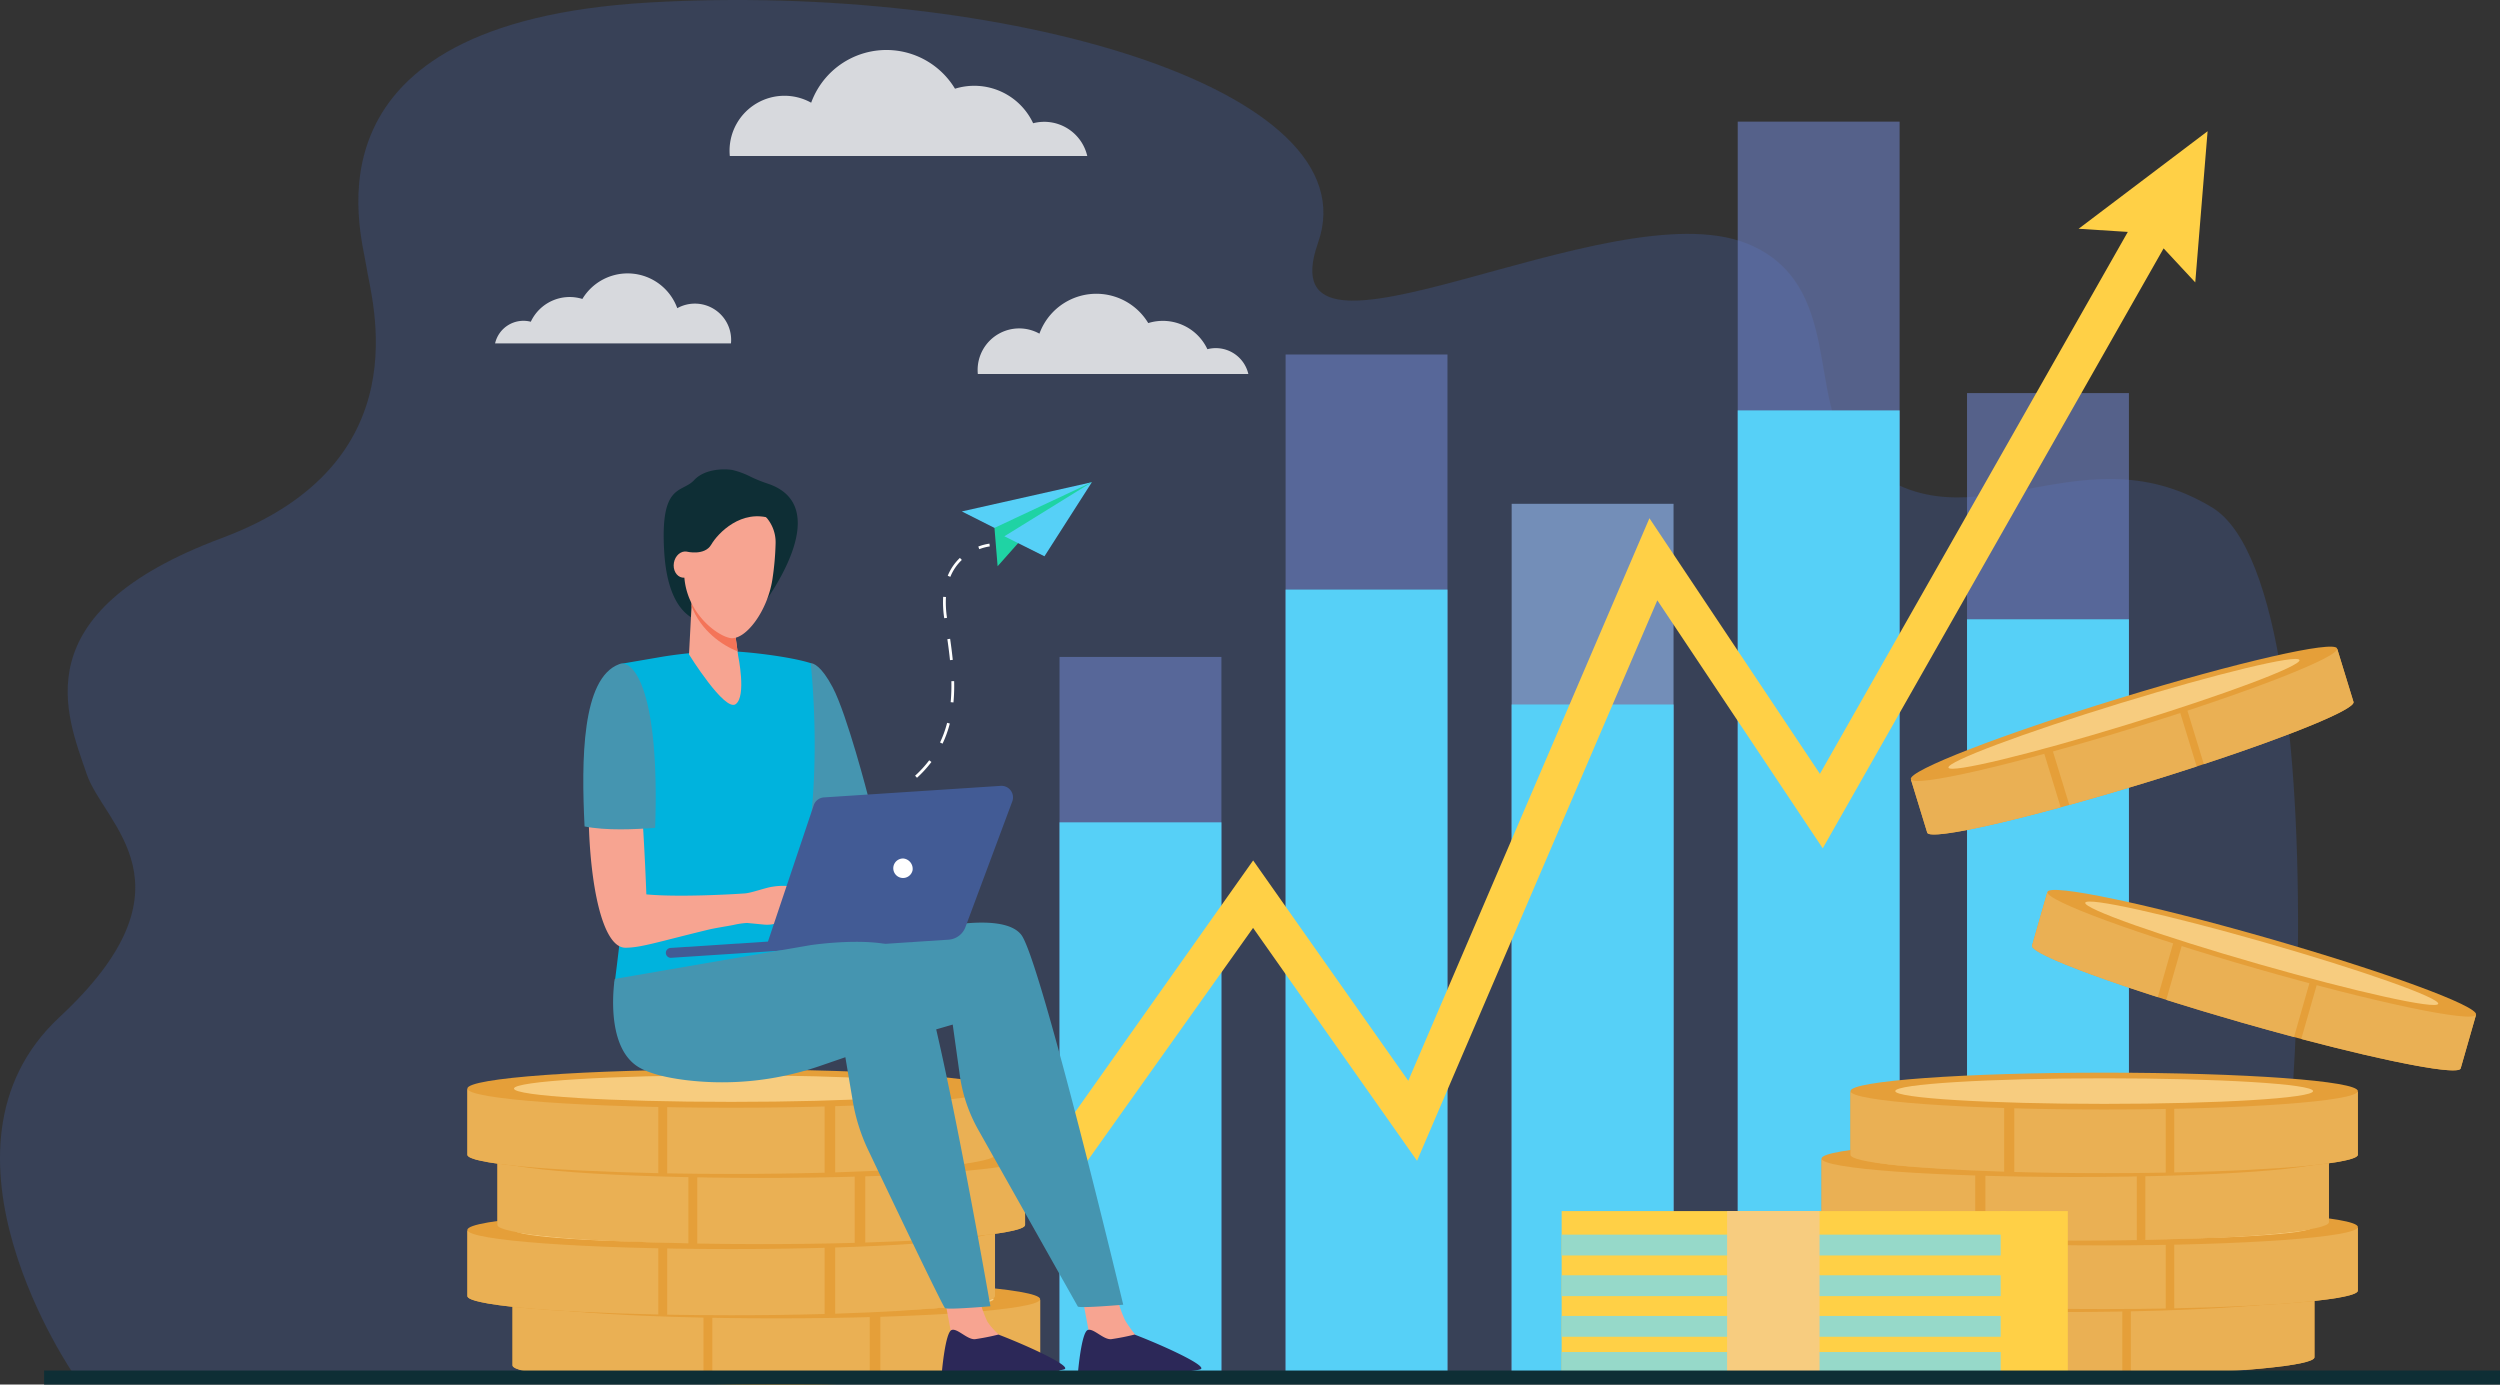 <svg xmlns="http://www.w3.org/2000/svg" width="776.877" height="430.248" viewBox="0 0 776.877 430.248">
  <rect x="0" y="0" width="776.877" height="430.248" fill="#333333" stroke="none"/>
  <g id="Group_4349" data-name="Group 4349" transform="translate(-123.545 -145.999)">
    <path id="Path_7598" data-name="Path 7598" d="M325.206,146.779c109.763-6.347,224.845,26.716,207.929,74.646s90.438-17.024,133.28.257c30.5,12.3,18.308,49.755,33.064,64.846,33.833,34.6,68.434-8.971,111.494,17.172s25.155,270.627,7.622,270.592L154.568,573.08l-7.946.256s-48.7-70.228-4.614-111.238,13.816-59.761,8.458-75.611c-6.152-18.2-20.5-49.98,42.034-73.3s46.392-74.073,44.854-84.582-21.912-75.475,87.85-81.823Z" transform="translate(0 0)" fill="#425b95" opacity="0.361"/>
    <rect id="Rectangle_573" data-name="Rectangle 573" width="50.302" height="389.35" transform="translate(663.545 183.796)" fill="#6d80c4" opacity="0.6"/>
    <rect id="Rectangle_574" data-name="Rectangle 574" width="50.302" height="270.589" transform="translate(593.297 302.557)" fill="#9bc1f9" opacity="0.6"/>
    <rect id="Rectangle_575" data-name="Rectangle 575" width="50.302" height="304.993" transform="translate(734.805 268.153)" fill="#6d80c4" opacity="0.6"/>
    <rect id="Rectangle_576" data-name="Rectangle 576" width="50.302" height="316.988" transform="translate(523.047 256.158)" fill="#6d80c4" opacity="0.6"/>
    <rect id="Rectangle_577" data-name="Rectangle 577" width="50.302" height="223.003" transform="translate(452.798 350.144)" fill="#6d80c4" opacity="0.6"/>
    <g id="Group_4316" data-name="Group 4316" transform="translate(452.798 273.531)">
      <rect id="Rectangle_578" data-name="Rectangle 578" width="50.302" height="299.615" transform="translate(210.747)" fill="#56d0f7" style="mix-blend-mode: multiply;isolation: isolate"/>
      <rect id="Rectangle_579" data-name="Rectangle 579" width="50.302" height="208.226" transform="translate(140.498 91.39)" fill="#56d0f7" style="mix-blend-mode: multiply;isolation: isolate"/>
      <rect id="Rectangle_580" data-name="Rectangle 580" width="50.302" height="234.701" transform="translate(282.007 64.914)" fill="#56d0f7" style="mix-blend-mode: multiply;isolation: isolate"/>
      <rect id="Rectangle_581" data-name="Rectangle 581" width="50.302" height="243.931" transform="translate(70.249 55.684)" fill="#56d0f7" style="mix-blend-mode: multiply;isolation: isolate"/>
      <rect id="Rectangle_582" data-name="Rectangle 582" width="50.302" height="171.607" transform="translate(0 128.009)" fill="#56d0f7" style="mix-blend-mode: multiply;isolation: isolate"/>
    </g>
    <path id="Path_7599" data-name="Path 7599" d="M1792.239,308.447l-40.082,30.314,15.29.975-95.681,168.4-52.978-79.427-74.943,174.808-48.2-68.468-60.082,84.93,3.781,15.2,56.276-79.164,50.955,72.374,74.668-174.167,51.4,77.064,105.93-186.435,9.834,10.576Z" transform="translate(-982.682 -121.671)" fill="#ffd046"/>
    <path id="Path_7609" data-name="Path 7609" d="M977.544,731.516a44.643,44.643,0,0,1-5.143-2.053,25.864,25.864,0,0,0-5.864-2.2c-3.244-.5-8.818-.167-11.9,3.161-3.835,4.146-10.648.749-9.276,22.462,1.554,24.577,15.266,21.879,15.6,21.463s12.229-15.723,12.229-15.723,4.16,9.068,4.16,8.735S998.59,738.58,977.544,731.516Z" transform="translate(-615.398 -435.219)" fill="#0e2e35"/>
    <g id="Group_4324" data-name="Group 4324" transform="translate(282.814 543.766)">
      <path id="Path_7615" data-name="Path 7615" d="M758.053,1755.244v20.351c0,3.29,36.7,5.958,81.979,5.958s81.979-2.667,81.979-5.958v-20.351Z" transform="translate(-758.053 -1749.071)" fill="#e59f39"/>
      <g id="Group_4323" data-name="Group 4323" transform="translate(0 6.173)">
        <path id="Path_7616" data-name="Path 7616" d="M817.38,1781.322v-26.078H758.053v20.351C758.053,1778.314,783.121,1780.608,817.38,1781.322Z" transform="translate(-758.053 -1755.244)" fill="#eab054"/>
        <path id="Path_7617" data-name="Path 7617" d="M1005.4,1781.376c6.368.115,13.031.177,19.891.177,10.222,0,20.006-.136,29.031-.385v-25.924H1005.4Z" transform="translate(-943.315 -1755.244)" fill="#eab054"/>
        <path id="Path_7618" data-name="Path 7618" d="M1213.385,1781.072c29.208-.912,49.664-3.021,49.664-5.477v-20.351h-49.664Z" transform="translate(-1099.091 -1755.244)" fill="#eab054"/>
      </g>
      <ellipse id="Ellipse_559" data-name="Ellipse 559" cx="81.979" cy="5.957" rx="81.979" ry="5.957" transform="translate(0)" fill="#e59f39"/>
      <path id="Path_7619" data-name="Path 7619" d="M950.72,1742.059c0,2.281-30.224,4.13-67.508,4.13s-67.508-1.849-67.508-4.13,30.224-4.13,67.508-4.13S950.72,1739.778,950.72,1742.059Z" transform="translate(-801.233 -1736.102)" fill="#f7cc7f"/>
    </g>
    <g id="Group_4326" data-name="Group 4326" transform="translate(268.788 522.231)">
      <path id="Path_7620" data-name="Path 7620" d="M702.176,1669.449V1689.8c0,3.29,36.7,5.958,81.979,5.958s81.979-2.667,81.979-5.958v-20.351Z" transform="translate(-702.176 -1663.276)" fill="#e59f39"/>
      <g id="Group_4325" data-name="Group 4325" transform="translate(0 6.173)">
        <path id="Path_7621" data-name="Path 7621" d="M761.5,1695.527v-26.078H702.176V1689.8C702.176,1692.519,727.245,1694.813,761.5,1695.527Z" transform="translate(-702.176 -1669.449)" fill="#eab054"/>
        <path id="Path_7622" data-name="Path 7622" d="M949.526,1695.581c6.368.115,13.031.177,19.891.177,10.221,0,20.006-.136,29.03-.385v-25.924H949.526Z" transform="translate(-887.438 -1669.449)" fill="#eab054"/>
        <path id="Path_7623" data-name="Path 7623" d="M1157.508,1695.277c29.208-.912,49.664-3.021,49.664-5.477v-20.351h-49.664Z" transform="translate(-1043.214 -1669.449)" fill="#eab054"/>
      </g>
      <ellipse id="Ellipse_560" data-name="Ellipse 560" cx="81.979" cy="5.957" rx="81.979" ry="5.957" transform="translate(0)" fill="#e59f39"/>
      <path id="Path_7624" data-name="Path 7624" d="M894.843,1656.264c0,2.281-30.224,4.13-67.508,4.13s-67.508-1.849-67.508-4.13,30.224-4.13,67.508-4.13S894.843,1653.983,894.843,1656.264Z" transform="translate(-745.356 -1650.307)" fill="#f7cc7f"/>
    </g>
    <g id="Group_4328" data-name="Group 4328" transform="translate(278.133 500.123)">
      <path id="Path_7625" data-name="Path 7625" d="M739.4,1581.375v20.351c0,3.29,36.7,5.957,81.979,5.957s81.979-2.667,81.979-5.957v-20.351Z" transform="translate(-739.405 -1575.201)" fill="#e59f39"/>
      <g id="Group_4327" data-name="Group 4327" transform="translate(0 6.173)">
        <path id="Path_7626" data-name="Path 7626" d="M798.732,1607.453v-26.078H739.4v20.351C739.4,1604.445,764.474,1606.738,798.732,1607.453Z" transform="translate(-739.405 -1581.375)" fill="#eab054"/>
        <path id="Path_7627" data-name="Path 7627" d="M986.755,1607.507c6.368.115,13.031.177,19.891.177,10.222,0,20.006-.136,29.03-.385v-25.924H986.755Z" transform="translate(-924.667 -1581.375)" fill="#eab054"/>
        <path id="Path_7628" data-name="Path 7628" d="M1194.737,1607.2c29.208-.911,49.664-3.02,49.664-5.477v-20.351h-49.664Z" transform="translate(-1080.443 -1581.375)" fill="#eab054"/>
      </g>
      <ellipse id="Ellipse_561" data-name="Ellipse 561" cx="81.979" cy="5.957" rx="81.979" ry="5.957" transform="translate(0)" fill="#e59f39"/>
      <path id="Path_7629" data-name="Path 7629" d="M932.072,1568.189c0,2.281-30.224,4.13-67.508,4.13s-67.508-1.849-67.508-4.13,30.224-4.13,67.508-4.13S932.072,1565.908,932.072,1568.189Z" transform="translate(-782.585 -1562.232)" fill="#f7cc7f"/>
    </g>
    <g id="Group_4330" data-name="Group 4330" transform="translate(268.788 478.318)">
      <path id="Path_7630" data-name="Path 7630" d="M702.176,1494.507v20.351c0,3.29,36.7,5.957,81.979,5.957s81.979-2.667,81.979-5.957v-20.351Z" transform="translate(-702.176 -1488.334)" fill="#e59f39"/>
      <g id="Group_4329" data-name="Group 4329" transform="translate(0 6.173)">
        <path id="Path_7631" data-name="Path 7631" d="M761.5,1520.585v-26.078H702.176v20.351C702.176,1517.577,727.245,1519.871,761.5,1520.585Z" transform="translate(-702.176 -1494.507)" fill="#eab054"/>
        <path id="Path_7632" data-name="Path 7632" d="M949.526,1520.639c6.368.115,13.031.177,19.891.177,10.221,0,20.006-.136,29.03-.385v-25.924H949.526Z" transform="translate(-887.438 -1494.507)" fill="#eab054"/>
        <path id="Path_7633" data-name="Path 7633" d="M1157.508,1520.334c29.208-.911,49.664-3.02,49.664-5.476v-20.351h-49.664Z" transform="translate(-1043.214 -1494.507)" fill="#eab054"/>
      </g>
      <ellipse id="Ellipse_562" data-name="Ellipse 562" cx="81.979" cy="5.957" rx="81.979" ry="5.957" transform="translate(0)" fill="#e59f39"/>
      <path id="Path_7634" data-name="Path 7634" d="M894.843,1481.322c0,2.281-30.224,4.13-67.508,4.13s-67.508-1.849-67.508-4.13,30.224-4.131,67.508-4.131S894.843,1479.04,894.843,1481.322Z" transform="translate(-745.356 -1475.364)" fill="#f7cc7f"/>
    </g>
    <g id="Group_4332" data-name="Group 4332" transform="translate(685.091 542.264)">
      <path id="Path_7635" data-name="Path 7635" d="M2518.346,1748.316v19.571c0,3.164-35.3,5.729-78.835,5.729s-78.836-2.565-78.836-5.729v-19.571Z" transform="translate(-2360.675 -1742.38)" fill="#e59f39"/>
      <g id="Group_4331" data-name="Group 4331" transform="translate(0 5.936)">
        <path id="Path_7636" data-name="Path 7636" d="M2761.529,1773.394v-25.078h57.052v19.571C2818.581,1770.5,2794.473,1772.707,2761.529,1773.394Z" transform="translate(-2660.91 -1748.316)" fill="#eab054"/>
        <path id="Path_7637" data-name="Path 7637" d="M2610.572,1773.446c-6.124.111-12.531.17-19.128.17-9.83,0-19.239-.131-27.917-.37v-24.93h47.045Z" transform="translate(-2512.609 -1748.316)" fill="#eab054"/>
        <path id="Path_7638" data-name="Path 7638" d="M2408.435,1773.153c-28.088-.876-47.76-2.9-47.76-5.267v-19.571h47.76Z" transform="translate(-2360.675 -1748.316)" fill="#eab054"/>
      </g>
      <ellipse id="Ellipse_563" data-name="Ellipse 563" cx="78.835" cy="5.729" rx="78.835" ry="5.729" transform="translate(0)" fill="#e59f39"/>
      <path id="Path_7639" data-name="Path 7639" d="M2416.115,1735.637c0,2.194,29.065,3.972,64.919,3.972s64.919-1.778,64.919-3.972-29.065-3.972-64.919-3.972S2416.115,1733.443,2416.115,1735.637Z" transform="translate(-2402.199 -1729.908)" fill="#f7cc7f"/>
    </g>
    <g id="Group_4334" data-name="Group 4334" transform="translate(698.579 521.554)">
      <path id="Path_7640" data-name="Path 7640" d="M2572.081,1665.811v19.571c0,3.164-35.3,5.729-78.836,5.729s-78.836-2.565-78.836-5.729v-19.571Z" transform="translate(-2414.409 -1659.875)" fill="#e59f39"/>
      <g id="Group_4333" data-name="Group 4333" transform="translate(0 5.936)">
        <path id="Path_7641" data-name="Path 7641" d="M2815.264,1690.889v-25.078h57.052v19.571C2872.316,1688,2848.208,1690.2,2815.264,1690.889Z" transform="translate(-2714.644 -1665.811)" fill="#eab054"/>
        <path id="Path_7642" data-name="Path 7642" d="M2664.307,1690.941c-6.124.111-12.531.17-19.128.17-9.829,0-19.239-.131-27.917-.37v-24.93h47.045Z" transform="translate(-2566.343 -1665.811)" fill="#eab054"/>
        <path id="Path_7643" data-name="Path 7643" d="M2462.168,1690.649c-28.088-.876-47.76-2.9-47.76-5.267v-19.571h47.76Z" transform="translate(-2414.409 -1665.811)" fill="#eab054"/>
      </g>
      <ellipse id="Ellipse_564" data-name="Ellipse 564" cx="78.836" cy="5.729" rx="78.836" ry="5.729" transform="translate(0)" fill="#e59f39"/>
      <ellipse id="Ellipse_565" data-name="Ellipse 565" cx="64.919" cy="3.972" rx="64.919" ry="3.972" transform="translate(13.916 1.757)" fill="#f7cc7f"/>
    </g>
    <g id="Group_4336" data-name="Group 4336" transform="translate(689.592 500.294)">
      <path id="Path_7644" data-name="Path 7644" d="M2536.278,1581.113v19.571c0,3.164-35.3,5.728-78.835,5.728s-78.836-2.565-78.836-5.728v-19.571Z" transform="translate(-2378.607 -1575.177)" fill="#e59f39"/>
      <g id="Group_4335" data-name="Group 4335" transform="translate(0 5.936)">
        <path id="Path_7645" data-name="Path 7645" d="M2779.463,1606.191v-25.078h57.052v19.571C2836.515,1603.3,2812.407,1605.5,2779.463,1606.191Z" transform="translate(-2678.843 -1581.113)" fill="#eab054"/>
        <path id="Path_7646" data-name="Path 7646" d="M2628.506,1606.243c-6.125.111-12.532.169-19.128.169-9.83,0-19.239-.13-27.917-.369v-24.93h47.046Z" transform="translate(-2530.542 -1581.113)" fill="#eab054"/>
        <path id="Path_7647" data-name="Path 7647" d="M2426.367,1605.951c-28.088-.876-47.76-2.9-47.76-5.267v-19.571h47.76Z" transform="translate(-2378.607 -1581.113)" fill="#eab054"/>
      </g>
      <ellipse id="Ellipse_566" data-name="Ellipse 566" cx="78.836" cy="5.729" rx="78.836" ry="5.729" transform="translate(0)" fill="#e59f39"/>
      <ellipse id="Ellipse_567" data-name="Ellipse 567" cx="64.919" cy="3.972" rx="64.919" ry="3.972" transform="translate(13.917 1.757)" fill="#f7cc7f"/>
    </g>
    <g id="Group_4338" data-name="Group 4338" transform="translate(698.579 479.325)">
      <path id="Path_7648" data-name="Path 7648" d="M2572.081,1497.576v19.571c0,3.164-35.3,5.729-78.836,5.729s-78.836-2.565-78.836-5.729v-19.571Z" transform="translate(-2414.409 -1491.64)" fill="#e59f39"/>
      <g id="Group_4337" data-name="Group 4337" transform="translate(0 5.937)">
        <path id="Path_7649" data-name="Path 7649" d="M2815.264,1522.654v-25.078h57.052v19.571C2872.316,1519.762,2848.208,1521.967,2815.264,1522.654Z" transform="translate(-2714.644 -1497.576)" fill="#eab054"/>
        <path id="Path_7650" data-name="Path 7650" d="M2664.307,1522.706c-6.124.111-12.531.17-19.128.17-9.829,0-19.239-.131-27.917-.37v-24.93h47.045Z" transform="translate(-2566.343 -1497.576)" fill="#eab054"/>
        <path id="Path_7651" data-name="Path 7651" d="M2462.168,1522.413c-28.088-.876-47.76-2.9-47.76-5.266v-19.571h47.76Z" transform="translate(-2414.409 -1497.576)" fill="#eab054"/>
      </g>
      <ellipse id="Ellipse_568" data-name="Ellipse 568" cx="78.836" cy="5.729" rx="78.836" ry="5.729" transform="translate(0)" fill="#e59f39"/>
      <ellipse id="Ellipse_569" data-name="Ellipse 569" cx="64.919" cy="3.972" rx="64.919" ry="3.972" transform="translate(13.916 1.757)" fill="#f7cc7f"/>
    </g>
    <g id="Group_4340" data-name="Group 4340" transform="translate(754.982 422.542)">
      <path id="Path_7652" data-name="Path 7652" d="M2777.061,1288.989l-4.736,16.533c-.765,2.673-31.2-3.7-67.986-14.236s-65.979-21.243-65.213-23.916l4.736-16.533Z" transform="translate(-2639.111 -1250.051)" fill="#e59f39"/>
      <g id="Group_4339" data-name="Group 4339" transform="translate(0 0.785)">
        <path id="Path_7653" data-name="Path 7653" d="M2972.5,1369.019l6.068-21.186,48.2,13.805-4.736,16.533C3021.4,1380.38,3000.5,1376.41,2972.5,1369.019Z" transform="translate(-2888.814 -1323.485)" fill="#eab054"/>
        <path id="Path_7654" data-name="Path 7654" d="M2845.066,1332.534c-5.2-1.388-10.628-2.889-16.2-4.485-8.3-2.379-16.221-4.766-23.5-7.068l6.032-21.061,39.744,11.384Z" transform="translate(-2763.638 -1287.6)" fill="#eab054"/>
        <path id="Path_7655" data-name="Path 7655" d="M2678.2,1283.375c-23.516-7.537-39.644-14.01-39.072-16.006l4.736-16.533,40.347,11.557Z" transform="translate(-2639.111 -1250.836)" fill="#eab054"/>
      </g>
      <path id="Path_7656" data-name="Path 7656" d="M2658.192,1248.319c-.766,2.673,28.431,13.38,65.213,23.916s67.22,16.909,67.986,14.237-28.431-13.38-65.213-23.916S2658.958,1245.646,2658.192,1248.319Z" transform="translate(-2653.392 -1247.71)" fill="#e59f39"/>
      <path id="Path_7657" data-name="Path 7657" d="M2705.046,1262.484c-.531,1.853,23.593,10.389,53.882,19.065s55.274,14.207,55.8,12.354-23.593-10.389-53.882-19.064S2705.577,1260.631,2705.046,1262.484Z" transform="translate(-2688.49 -1258.508)" fill="#f7cc7f"/>
    </g>
    <g id="Group_4342" data-name="Group 4342" transform="translate(717.32 346.947)">
      <path id="Path_7658" data-name="Path 7658" d="M2621.818,949.5l5.042,16.442c.815,2.658-28.177,13.907-64.757,25.125s-66.894,18.157-67.709,15.5l-5.042-16.442Z" transform="translate(-2489.282 -948.762)" fill="#e59f39"/>
      <g id="Group_4341" data-name="Group 4341" transform="translate(0.07 0.742)">
        <path id="Path_7659" data-name="Path 7659" d="M2832.587,985.273l-6.461-21.069,47.932-14.7,5.043,16.442C2879.774,968.143,2860.088,976.208,2832.587,985.273Z" transform="translate(-2741.592 -949.504)" fill="#eab054"/>
        <path id="Path_7660" data-name="Path 7660" d="M2705.775,1031.9c-5.117,1.671-10.484,3.371-16.026,5.071-8.259,2.532-16.2,4.847-23.55,6.883l-6.423-20.945,39.525-12.121Z" transform="translate(-2616.998 -995.406)" fill="#eab054"/>
        <path id="Path_7661" data-name="Path 7661" d="M2535.876,1083.189c-23.823,6.5-40.873,9.865-41.482,7.881l-5.042-16.442,40.124-12.306Z" transform="translate(-2489.352 -1034.003)" fill="#eab054"/>
      </g>
      <path id="Path_7662" data-name="Path 7662" d="M2489.089,987.74c.815,2.658,31.129-4.281,67.709-15.5s65.572-22.467,64.757-25.125-31.129,4.281-67.709,15.5S2488.273,985.082,2489.089,987.74Z" transform="translate(-2489.072 -946.549)" fill="#e59f39"/>
      <path id="Path_7663" data-name="Path 7663" d="M2535.687,995.552c.565,1.843,25.442-4.152,55.565-13.39s54.083-18.22,53.518-20.063-25.443,4.152-55.565,13.39S2535.121,993.709,2535.687,995.552Z" transform="translate(-2523.979 -957.946)" fill="#f7cc7f"/>
    </g>
    <path id="Path_7664" data-name="Path 7664" d="M1295.066,1757.268s1.949,10.34,1.95,10.362c.109,1.347.068,4.753.36,5.93,1.094,4.421,19.692-6.325,14.813-7.189a20.235,20.235,0,0,1-4.375-4.688,41.024,41.024,0,0,1-2.448-6.831Z" transform="translate(-877.455 -1205.011)" fill="#f7a491"/>
    <path id="Path_7665" data-name="Path 7665" d="M1307.223,1793.722a72.679,72.679,0,0,1-7.244,1.432c-2.443.244-5.579-3.551-7.331-2.833-1.929.79-2.979,12.832-2.979,12.832s30.677,1.4,37.927-.605C1330.468,1803.754,1316.769,1797.379,1307.223,1793.722Z" transform="translate(-873.413 -1233.007)" fill="#2c2858"/>
    <path id="Path_7666" data-name="Path 7666" d="M1465.474,1755.389s1.949,10.34,1.95,10.362c.109,1.347.068,4.753.359,5.93,1.094,4.421,19.349-5.618,14.47-6.482-.442-.078-3.3-4.024-4.032-5.4a41.031,41.031,0,0,1-2.448-6.831Z" transform="translate(-1005.089 -1203.604)" fill="#f7a491"/>
    <path id="Path_7667" data-name="Path 7667" d="M1475.753,1793.722a72.689,72.689,0,0,1-7.245,1.432c-2.443.244-5.579-3.551-7.331-2.833-1.929.79-2.979,12.832-2.979,12.832s30.676,1.4,37.927-.605C1499,1803.754,1485.3,1797.379,1475.753,1793.722Z" transform="translate(-999.639 -1233.007)" fill="#2c2858"/>
    <path id="Path_7668" data-name="Path 7668" d="M1038.787,1303.762l55.807-12.945s25.027-6.616,31.068,1.151,31.694,114.96,31.694,114.96-13.233,1.15-14.1.575l-30.975-54.979a47.948,47.948,0,0,1-5.714-16.911l-2.2-15.743-22.726,6.617s-26.178,5.753-36.821-.863S1038.787,1303.762,1038.787,1303.762Z" transform="translate(-684.764 -855.487)" fill="#4595b0"/>
    <path id="Path_7669" data-name="Path 7669" d="M1101.942,966.929c.882.036,3.3.842,6.829,7.495,4.511,8.5,11.1,34.16,11.1,34.16l-19.678,7.3-2.528-5.357-4.164-41.24S1101.7,966.919,1101.942,966.929Z" transform="translate(-726.488 -614.866)" fill="#4595b0"/>
    <path id="Path_7670" data-name="Path 7670" d="M919.347,952.191c5.627.007,19.55,1.644,26.013,3.7,0,0,4.747,40.665-4.274,71.564-2.019,6.917,1.67,28.674,1.67,28.674l-58.31-.767s6.908-52.6,4.306-61.093-2.664-38.1-2.664-38.1.4-.062,13.1-2.25A132.443,132.443,0,0,1,919.347,952.191Z" transform="translate(-569.906 -603.828)" fill="#00b3dd"/>
    <path id="Path_7671" data-name="Path 7671" d="M861.324,985.85c5.452-2.038,8.119,46.918,8.854,67.069,9.654.926,26.483.007,30.673-.307,1.971-.148,6.514-1.806,8.474-2.062a19.679,19.679,0,0,1,4.816-.227c.363.063,10.426,4.164,11.287,5.064,1.068,1.115,3.954,3.929,3.467,5.146s-5.551-3.39-5.551-3.39l-2.475-1.384c3.081,3,8.957,6.95,8.111,8.388-.826,1.4-6.126-2.606-9.9-5.338,3.24,2.917,7.266,8.137,6.339,8.951-.833.731-5.413-5.312-10.306-7.052-1.814-.645-3.621,1.141-5.048,1.356a10.292,10.292,0,0,1-3.7.206l-4.915-.474a25.638,25.638,0,0,0-4.057.59c-2.116.449-5.588.921-8.283,1.578-15.518,3.779-20.694,5.533-25.445,5.531C849.274,1069.484,848.439,990.667,861.324,985.85Z" transform="translate(-545.778 -628.991)" fill="#f7a491"/>
    <path id="Path_7672" data-name="Path 7672" d="M846.06,1018.161c-1.021-20.641-.872-46.081,10.738-50.421,4.581-1.713,12.656,8.585,11.2,50.841C861.8,1019.091,852.7,1019.5,846.06,1018.161Z" transform="translate(-540.86 -615.342)" fill="#4595b0"/>
    <path id="Path_7673" data-name="Path 7673" d="M1051.929,1118.863l-54.936,3.589a3.589,3.589,0,0,0-3.169,2.439L979.6,1167.252l-30.287,1.979a1.536,1.536,0,0,0-1.433,1.632h0a1.536,1.536,0,0,0,1.634,1.432l86.2-5.631a6.031,6.031,0,0,0,5.258-3.911l14.554-39.054A3.59,3.59,0,0,0,1051.929,1118.863Z" transform="translate(-617.417 -728.657)" fill="#425b95"/>
    <path id="Path_7674" data-name="Path 7674" d="M1235.437,1212.427a3.03,3.03,0,1,1-2.8-3.6A3.239,3.239,0,0,1,1235.437,1212.427Z" transform="translate(-828.298 -796.045)" fill="#fff"/>
    <path id="Path_7675" data-name="Path 7675" d="M883.077,1323.515l60.814-10.5s26.294-4.006,32.335,3.761,23.589,108.45,23.589,108.45-13.233,1.151-14.1.576c-.668-.446-16.689-34.011-23.885-49.135a57.482,57.482,0,0,1-4.774-15.132l-2.312-13.7-7.653,2.635a93.4,93.4,0,0,1-41.892,4.483c-5.909-.734-11.424-2-14.846-4.123C879.714,1344.208,883.077,1323.515,883.077,1323.515Z" transform="translate(-568.503 -873.307)" fill="#4595b0"/>
    <path id="Path_7676" data-name="Path 7676" d="M990.606,881.363l1.184,8.782s2.651,12.652-.76,15.091-14.507-15.452-14.507-15.452l1.172-22.252Z" transform="translate(-638.871 -540.419)" fill="#f7a491"/>
    <path id="Path_7677" data-name="Path 7677" d="M979.684,874.744c2.818,7.59,9.529,12.255,14.293,14.065l-1-7.445-12.911-13.831Z" transform="translate(-641.238 -540.419)" fill="#f47458"/>
    <path id="Path_7678" data-name="Path 7678" d="M985.382,770.617a11.736,11.736,0,0,1,13.532,11.843,88.721,88.721,0,0,1-.99,11.264c-1.572,10.138-8.511,19.064-13.1,18.267s-16.135-9.542-14.1-23.968C971.977,779.115,977.8,771.837,985.382,770.617Z" transform="translate(-634.348 -467.719)" fill="#f7a491"/>
    <path id="Path_7679" data-name="Path 7679" d="M964.2,833.383c-.387,2.229-2.179,3.779-4,3.463s-2.987-2.381-2.6-4.61,2.179-3.78,4-3.463S964.584,831.154,964.2,833.383Z" transform="translate(-624.638 -511.359)" fill="#f7a491"/>
    <path id="Path_7680" data-name="Path 7680" d="M968.533,775.1s5.548,1.374,7.607-2.183,9.422-11.231,18.781-8.049-8.236-7.737-8.985-7.737-9.733-.063-9.733-.063-6.926,5.678-7.175,6.3-2.246,7.425-2.246,7.425Z" transform="translate(-631.574 -457.681)" fill="#0e2e35"/>
    <g id="Group_4344" data-name="Group 4344" transform="translate(608.83 522.342)">
      <path id="Path_7689" data-name="Path 7689" d="M0,0H138.109V50.266H0Z" transform="translate(138.109 50.266) rotate(180)" fill="#ffd046"/>
      <g id="Group_4343" data-name="Group 4343" transform="translate(0 0)">
        <rect id="Rectangle_584" data-name="Rectangle 584" width="138.109" height="6.466" transform="translate(138.109 13.792) rotate(180)" fill="#96d9c9"/>
        <rect id="Rectangle_585" data-name="Rectangle 585" width="138.109" height="6.466" transform="translate(138.109 26.423) rotate(180)" fill="#96d9c9"/>
        <rect id="Rectangle_586" data-name="Rectangle 586" width="138.109" height="6.466" transform="translate(138.109 39.054) rotate(180)" fill="#96d9c9"/>
        <rect id="Rectangle_587" data-name="Rectangle 587" width="138.109" height="6.466" transform="translate(138.109 50.266) rotate(180)" fill="#96d9c9"/>
        <rect id="Rectangle_588" data-name="Rectangle 588" width="28.723" height="50.266" transform="translate(80.136 50.266) rotate(180)" fill="#f7cc7f"/>
      </g>
      <path id="Path_7690" data-name="Path 7690" d="M0,0H20.857V50.266H0Z" transform="translate(157.29 50.266) rotate(180)" fill="#ffd046"/>
    </g>
    <rect id="Rectangle_590" data-name="Rectangle 590" width="763.175" height="4.355" transform="translate(137.246 571.893)" fill="#0e2e35"/>
    <path id="Path_7681" data-name="Path 7681" d="M1137.889,240.842a13.721,13.721,0,0,0-16.821-10.19,20.2,20.2,0,0,0-24.286-10.728,24.88,24.88,0,0,0-44.69,4.347,17.067,17.067,0,0,0-25.365,14.915c0,.559.029,1.111.081,1.656Z" transform="translate(-676.473 -46.356)" fill="#fff" opacity="0.8"/>
    <path id="Path_7682" data-name="Path 7682" d="M1417.987,534.625a10.383,10.383,0,0,0-12.729-7.711,15.286,15.286,0,0,0-18.379-8.118,18.828,18.828,0,0,0-33.82,3.29,12.916,12.916,0,0,0-19.2,11.287c0,.423.022.841.061,1.253Z" transform="translate(-906.514 -272.399)" fill="#fff" opacity="0.8"/>
    <path id="Path_7683" data-name="Path 7683" d="M736.453,506.215a9.054,9.054,0,0,1,11.1-6.724,13.329,13.329,0,0,1,16.026-7.08,16.419,16.419,0,0,1,29.491,2.869,11.263,11.263,0,0,1,16.738,9.842c0,.369-.019.733-.054,1.093Z" transform="translate(-459.061 -253.511)" fill="#fff" opacity="0.8"/>
    <g id="Group_4345" data-name="Group 4345" transform="translate(422.435 295.839)">
      <path id="Path_7684" data-name="Path 7684" d="M1354.678,757.146l.979,11.91,6.918-7.791,22.374-18.324-19.08,6.011s-9.394,4.563-9.825,5.166A24.7,24.7,0,0,0,1354.678,757.146Z" transform="translate(-1344.539 -742.94)" fill="#1fd3a4"/>
      <path id="Path_7685" data-name="Path 7685" d="M1314.287,752.028l40.41-9.088-30.271,14.206Z" transform="translate(-1314.287 -742.94)" fill="#56d0f7"/>
      <path id="Path_7686" data-name="Path 7686" d="M1379.425,765.965l-12.456-6.215,27.186-16.811Z" transform="translate(-1353.745 -742.94)" fill="#56d0f7"/>
    </g>
    <g id="Group_4348" data-name="Group 4348" transform="translate(407.914 314.936)">
      <g id="Group_4346" data-name="Group 4346" transform="translate(19.636 0)">
        <path id="Path_7687" data-name="Path 7687" d="M1334.97,820.744a14.755,14.755,0,0,1,3.255-.855l-.092-.866a15.435,15.435,0,0,0-3.469.906Z" transform="translate(-1334.664 -819.023)" fill="#fff"/>
      </g>
      <g id="Group_4347" data-name="Group 4347" transform="translate(0 4.431)">
        <path id="Path_7688" data-name="Path 7688" d="M1256.435,904.36a35.41,35.41,0,0,0,4.382-4.791l.695.524a36.235,36.235,0,0,1-4.489,4.91Zm7.747-10.332c.427-.9.819-1.83,1.167-2.776.394-1.071.742-2.19,1.036-3.327l.843.218c-.3,1.165-.658,2.312-1.062,3.41-.357.971-.76,1.93-1.2,2.849Zm3.516-19.041.87-.02a56.236,56.236,0,0,1-.214,6.627l-.867-.082A55.3,55.3,0,0,0,1267.7,874.987Zm-1.239-13.051.862-.123c.365,2.548.625,4.629.819,6.551l-.866.088C1267.081,866.542,1266.822,864.472,1266.459,861.936Zm-.975-6.556a32.035,32.035,0,0,1-.329-6.609l.869.054a31.187,31.187,0,0,0,.321,6.426l.007.051-.862.119Zm1.094-13.151a15.811,15.811,0,0,1,3.779-5.553l.6.633a14.945,14.945,0,0,0-3.572,5.25Z" transform="translate(-1256.435 -836.676)" fill="#fff"/>
      </g>
    </g>
  </g>
</svg>
